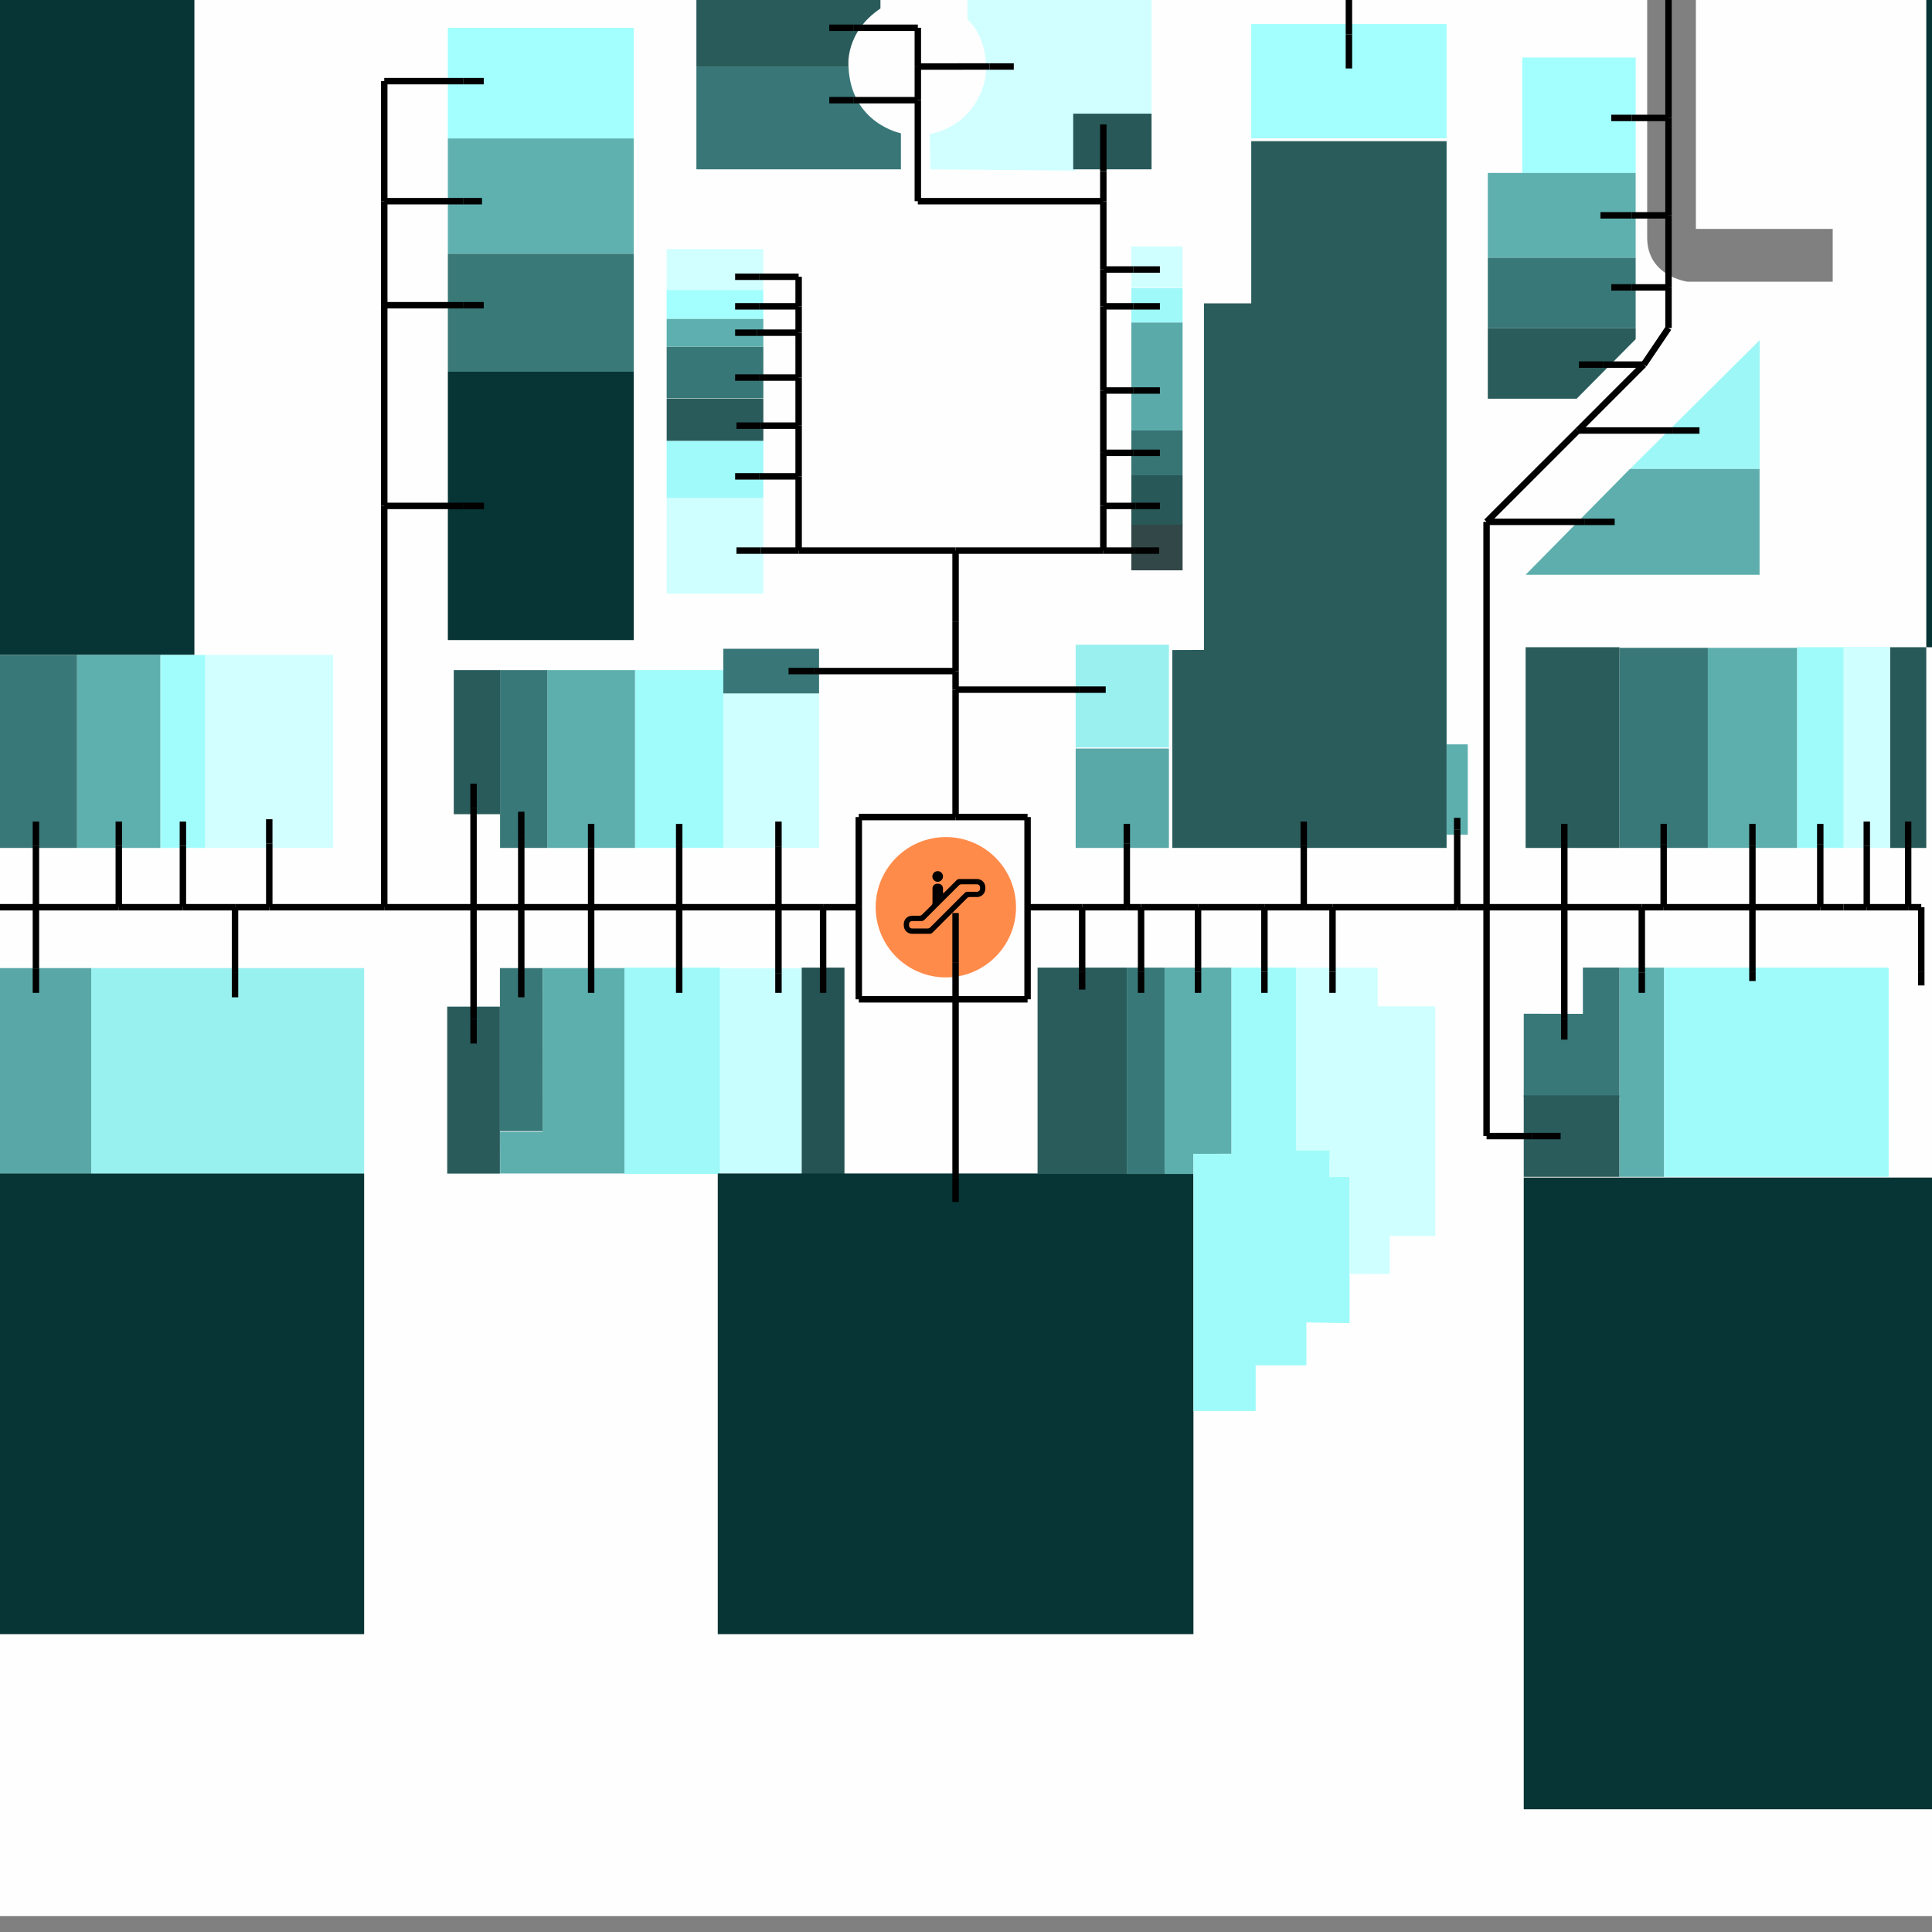 <?xml version="1.0" encoding="utf-8"?>
<!-- Generator: Adobe Illustrator 16.0.0, SVG Export Plug-In . SVG Version: 6.00 Build 0)  -->
<!DOCTYPE svg PUBLIC "-//W3C//DTD SVG 1.1//EN" "http://www.w3.org/Graphics/SVG/1.1/DTD/svg11.dtd">
<svg version="1.1"
	 id="Layer_1" xmlns:osb="http://www.openswatchbook.org/uri/2009/osb" xmlns:dc="http://purl.org/dc/elements/1.1/" xmlns:sodipodi="http://sodipodi.sourceforge.net/DTD/sodipodi-0.dtd" xmlns:inkscape="http://www.inkscape.org/namespaces/inkscape" xmlns:rdf="http://www.w3.org/1999/02/22-rdf-syntax-ns#" xmlns:cc="http://creativecommons.org/ns#" xmlns:svg="http://www.w3.org/2000/svg" inkscape:version="0.48.4 r9939" sodipodi:docname="myexample.svg"
	 xmlns="http://www.w3.org/2000/svg" xmlns:xlink="http://www.w3.org/1999/xlink" x="0px" y="0px" width="300px" height="300px"
	 viewBox="0 0 300 300" enable-background="new 0 0 300 300" xml:space="preserve">
<rect x="0" y="0" width="300" height="300" fill="#808080" stroke="none"/>
<sodipodi:namedview  inkscape:zoom="2" pagecolor="#ffffff" id="namedview2991" inkscape:cy="544.41083" inkscape:cx="264.29004" showgrid="false" borderopacity="1.0" bordercolor="#666666" inkscape:window-height="838" inkscape:window-y="-8" inkscape:document-units="mm" inkscape:window-x="-8" inkscape:current-layer="layer4" inkscape:pageshadow="2" inkscape:window-maximized="1" inkscape:snap-nodes="false" inkscape:object-paths="false" inkscape:snap-global="true" inkscape:window-width="1600" inkscape:pageopacity="0.0">
	</sodipodi:namedview>
<g id="content_mapa0">
	<g id="Base">
		<path id="Map_bg" fill="#FFFEFE" d="M71.662-22.947H34.32l-1.368,5.381h-154.747c0,0-3.526-0.106-3.194,4.446v56.277
			c0,0,0.963,13.369-14.023,14.043l-154.287,0.018c0,0-11.154,0.104-12.315,13.087v138.886c0,0-1.908,13.754,12.655,15.438h184.511
			c0,0,10.145,0.516,12.547,10.764l0.229,54.689c0,0-2.009,7.438,7.643,7.438h507.687c0,0,7.438,1.604,6.502-7.379v-44.688
			l-4.229-28.779h4.354l0.238,14.172l25.275,0.104l113.023,0.35c0,0,5.055,0.455,4.662-5.864V40.354v-3.752
			c0,0-0.6-4.326-4.826-4.326H435.5V-12.3l-172.165,0.01v47.836h21.247v8.197h-22.54c0,0-6.269-0.811-6.269-6.842V-9.375
			l-0.193-62.836H71.662V-22.947L71.662-22.947z"/>
		<g id="señalamientos">
			<g id="Layer_6">
				<path fill="#FF8B4A" d="M146.87,129.979c6.021,0,10.897,4.88,10.897,10.896c0,6.02-4.877,10.896-10.897,10.896
					c-6.015,0-10.896-4.879-10.896-10.896C135.976,134.859,140.856,129.979,146.87,129.979z"/>
				<circle fill="#FF8B4A" cx="-107.774" cy="140.777" r="10.896"/>
				<path fill="#FF8B4A" d="M374.219,129.979c6.021,0,10.896,4.88,10.896,10.896c0,6.02-4.881,10.896-10.896,10.896
					c-6.021,0-10.896-4.879-10.896-10.896C363.32,134.859,368.195,129.979,374.219,129.979z"/>
				<g>
					<path d="M373.984,136.035c0,0.428-0.354,0.776-0.777,0.776c-0.438,0-0.781-0.351-0.781-0.776c0-0.438,0.354-0.785,0.781-0.785
						C373.639,135.246,373.984,135.598,373.984,136.035L373.984,136.035z"/>
					<path d="M379.014,136.414h-2.646c-0.121,0-0.271,0.063-0.354,0.146l-1.895,1.89c-0.08,0.082-0.146,0.058-0.146-0.06v-0.6
						c0-0.379-0.309-0.688-0.688-0.688h-0.18c-0.369,0-0.688,0.304-0.688,0.688v2.139c0,0.113-0.063,0.273-0.146,0.354l-1.396,1.396
						c-0.092,0.082-0.244,0.146-0.357,0.146h-1.104c-0.674,0-1.215,0.548-1.215,1.218v0.229c0,0.67,0.549,1.218,1.215,1.218h2.646
						c0.116,0,0.271-0.069,0.354-0.14l5.135-5.127c0.074-0.083,0.232-0.147,0.354-0.147h1.105c0.688,0,1.229-0.545,1.229-1.215
						v-0.229C380.227,136.959,379.68,136.414,379.014,136.414L379.014,136.414z M379.439,137.859c0,0.237-0.189,0.438-0.434,0.438
						h-1.438c-0.109,0-0.271,0.061-0.354,0.14l-5.127,5.127c-0.082,0.076-0.229,0.14-0.354,0.14h-2.324
						c-0.238,0-0.422-0.193-0.422-0.427v-0.231c0-0.24,0.188-0.426,0.422-0.426h1.438c0.107,0,0.264-0.072,0.354-0.146l5.123-5.124
						c0.098-0.083,0.244-0.146,0.354-0.146h2.328c0.234,0,0.438,0.193,0.438,0.434L379.439,137.859L379.439,137.859z"/>
				</g>
				<g>
					<path d="M146.429,136.092c0,0.455-0.365,0.83-0.824,0.83c-0.455,0-0.83-0.371-0.83-0.83c0-0.455,0.375-0.823,0.83-0.823
						C146.06,135.265,146.429,135.637,146.429,136.092L146.429,136.092z"/>
					<path d="M151.723,136.496h-2.788c-0.117,0-0.285,0.067-0.369,0.153l-1.99,1.992c-0.086,0.082-0.151,0.058-0.151-0.063v-0.631
						c0-0.396-0.326-0.722-0.72-0.722h-0.188c-0.396,0-0.72,0.323-0.72,0.722v2.254c0,0.121-0.069,0.285-0.155,0.369l-1.479,1.473
						c-0.085,0.082-0.25,0.152-0.368,0.152h-1.175c-0.705,0-1.281,0.576-1.281,1.275v0.246c0,0.703,0.576,1.283,1.281,1.283h2.786
						c0.126,0,0.287-0.072,0.365-0.154l5.408-5.396c0.078-0.084,0.25-0.158,0.369-0.158h1.17c0.706,0,1.278-0.572,1.278-1.277
						v-0.241C152.999,137.071,152.428,136.496,151.723,136.496L151.723,136.496z M152.182,138.019c0,0.25-0.209,0.454-0.459,0.454
						h-1.517c-0.125,0-0.289,0.064-0.375,0.15l-5.4,5.396c-0.086,0.086-0.25,0.154-0.369,0.154h-2.445
						c-0.251,0-0.459-0.205-0.459-0.459v-0.239c0-0.251,0.208-0.458,0.459-0.458h1.514c0.119,0,0.287-0.076,0.373-0.151l5.4-5.396
						c0.084-0.084,0.25-0.158,0.369-0.158h2.45c0.25,0,0.459,0.208,0.459,0.465V138.019L152.182,138.019z"/>
				</g>
				<g>
					<path d="M-107.624,137.147c0,0.431-0.349,0.778-0.775,0.778c-0.433,0-0.776-0.353-0.776-0.778c0-0.425,0.349-0.776,0.776-0.776
						C-107.973,136.373-107.624,136.719-107.624,137.147L-107.624,137.147z"/>
					<path d="M-102.639,137.526h-2.622c-0.111,0-0.271,0.069-0.349,0.146l-1.881,1.877c-0.078,0.08-0.144,0.058-0.144-0.061v-0.591
						c0-0.376-0.303-0.683-0.68-0.683h-0.168c-0.375,0-0.688,0.3-0.688,0.683v2.12c0,0.111-0.062,0.271-0.142,0.35l-1.391,1.389
						c-0.078,0.084-0.236,0.146-0.353,0.146h-1.106c-0.666,0-1.205,0.545-1.205,1.207v0.229c0,0.666,0.539,1.207,1.205,1.207h2.627
						c0.11,0,0.271-0.064,0.352-0.144l5.091-5.084c0.079-0.083,0.233-0.142,0.354-0.142h1.101c0.666,0,1.212-0.547,1.212-1.211
						v-0.229C-101.43,138.071-101.973,137.526-102.639,137.526L-102.639,137.526z M-102.208,138.963
						c0,0.237-0.193,0.427-0.431,0.427h-1.42c-0.119,0-0.271,0.067-0.353,0.146l-5.088,5.084c-0.079,0.082-0.237,0.146-0.35,0.146
						h-2.307c-0.236,0-0.43-0.189-0.43-0.43v-0.229c0-0.244,0.19-0.426,0.43-0.426h1.426c0.115,0,0.271-0.064,0.351-0.146
						l5.089-5.086c0.083-0.082,0.236-0.146,0.353-0.146h2.307c0.236,0,0.43,0.188,0.43,0.43v0.229L-102.208,138.963
						L-102.208,138.963z"/>
				</g>
			</g>
		</g>
	</g>
	<g id="Rooms">
		<a id="s146" xlink:href="#" >
			<g>
				<rect id="rect2998" x="-292.589" y="73.065" fill="#073434" width="165.282" height="136.042"/>
			</g>
		</a>
		<a id="s155" xlink:href="#" >
			<g>
				<polygon id="rect2998_1_" fill="#073434" points="-122.073,-4.184 30.185,-4.184 30.185,101.695 -94.396,101.695 
					-94.396,74.997 -122.073,74.997 				"/>
			</g>
		</a>
		<a id="s137" xlink:href="#" >
			<g>
				<rect id="rect2998_2_" x="-94.397" y="101.695" fill="#539F9E" width="12.459" height="24.739"/>
			</g>
		</a>
		<a id="s82" xlink:href="#" >
			<g>
				<rect id="rect2998_3_" x="-81.937" y="101.695" fill="#9AF2F1" width="13.381" height="30.124"/>
			</g>
		</a>
		<a id="s98" xlink:href="#" >
			<g>
				<rect id="rect2998_4_" x="-68.557" y="101.695" fill="#CFFFFF" width="14.438" height="30.124"/>
			</g>
		</a>
		<a id="s144" xlink:href="#" >
			<g>
				<rect id="rect2998_5_" x="-54.121" y="101.695" fill="#2A5C5C" width="3.377" height="29.973"/>
			</g>
		</a>
		<a id="s133" xlink:href="#" >
			<g>
				<rect id="rect2998_6_" x="-22.381" y="101.695" fill="#D2FFFF" width="8.834" height="29.973"/>
			</g>
		</a>
		<a id="s6" xlink:href="#" >
			<g>
				<rect id="rect2998_7_" x="-13.547" y="101.695" fill="#2A5C5C" width="12.728" height="29.973"/>
			</g>
		</a>
		<a id="s152" xlink:href="#" >
			<g>
				<rect id="rect2998_8_" x="-0.825" y="101.695" fill="#397878" width="12.801" height="29.973"/>
			</g>
		</a>
		<a id="s21" xlink:href="#" >
			<g>
				<rect id="rect2998_9_" x="11.978" y="101.695" fill="#5EB0AF" width="12.942" height="29.973"/>
			</g>
		</a>
		<a id="s80" xlink:href="#" >
			<g>
				<rect id="rect2998_10_" x="24.92" y="101.695" fill="#A1FDFC" width="6.97" height="29.973"/>
			</g>
		</a>
		<a id="s168" xlink:href="#" >
			<g>
				<rect id="rect2998_11_" x="31.882" y="101.695" fill="#D2FFFF" width="19.854" height="29.973"/>
			</g>
		</a>
		<a id="s79" xlink:href="#" >
			<g>
				<rect id="rect2998_12_" x="-92.034" y="155.592" fill="#539F9E" width="9.331" height="21.301"/>
			</g>
		</a>
		<a id="s145" xlink:href="#" >
			<g>
				<rect id="rect2998_13_" x="-82.698" y="150.324" fill="#9AF2F1" width="14.145" height="47.426"/>
			</g>
		</a>
		<a id="s143_3_" xlink:href="#" >
			<g>
				<rect id="rect2998_14_" x="-68.557" y="150.324" fill="#CFFFFF" width="20.066" height="47.426"/>
			</g>
		</a>
		<a id="s147" xlink:href="#" >
			<g>
				<rect id="rect2998_15_" x="-48.198" y="156.027" fill="#073434" width="21.285" height="41.719"/>
			</g>
		</a>
		<a id="s95" xlink:href="#" >
			<g>
				<rect id="rect2998_16_" x="-26.913" y="156.027" fill="#2A5C5C" width="6.337" height="25.979"/>
			</g>
		</a>
		<a id="s158" xlink:href="#" >
			<g>
				<rect id="rect2998_17_" x="-20.576" y="150.324" fill="#387677" width="19.237" height="31.686"/>
			</g>
		</a>
		<a id="s19" xlink:href="#" >
			<g>
				<rect id="rect2998_18_" x="-1.235" y="150.324" fill="#59A8A7" width="15.398" height="31.979"/>
			</g>
		</a>
		<a id="s114" xlink:href="#" >
			<g>
				<rect id="rect2998_19_" x="14.163" y="150.324" fill="#98F0EF" width="42.382" height="31.979"/>
			</g>
		</a>
		<a id="A2_21_" xlink:href="#" >
			<g>
				<rect id="rect2998_20_" x="-1.339" y="182.23" fill="#073434" width="57.884" height="71.52"/>
			</g>
		</a>
		<a id="s117" xlink:href="#" >
			<g>
				<rect id="rect2998_21_" x="69.443" y="156.313" fill="#295B5B" width="8.185" height="25.92"/>
			</g>
		</a>
		<a id="s91" xlink:href="#" >
			<g>
				<rect id="rect2998_22_" x="77.628" y="150.324" fill="#397878" width="6.628" height="25.322"/>
			</g>
		</a>
		<a id="s130" xlink:href="#" >
			<g>
				<polygon id="rect2998_23_" fill="#5DAFAE" points="84.269,150.324 96.97,150.324 96.97,182.215 77.66,182.215 77.642,175.74 
					84.249,175.74 				"/>
			</g>
		</a>
		<a id="s156" xlink:href="#" >
			<g>
				<rect id="rect2998_24_" x="96.97" y="150.25" fill="#9EF9F8" width="14.846" height="32.051"/>
			</g>
		</a>
		<a id="s148" xlink:href="#" >
			<g>
				<rect id="rect2998_25_" x="111.813" y="150.324" fill="#C8FFFE" width="12.676" height="31.893"/>
			</g>
		</a>
		<a id="s3" xlink:href="#" >
			<g>
				<rect id="rect2998_26_" x="124.488" y="150.25" fill="#255252" width="6.642" height="32.051"/>
			</g>
		</a>
		<a id="s103" xlink:href="#" >
			<g>
				<rect id="rect2998_27_" x="111.454" y="182.215" fill="#073434" width="73.86" height="71.535"/>
			</g>
		</a>
		<a id="s73" xlink:href="#" >
			<g>
				<rect id="rect2998_28_" x="161.113" y="150.25" fill="#2A5C5C" width="13.854" height="32.051"/>
			</g>
		</a>
		<a id="s31" xlink:href="#" >
			<g>
				<rect id="rect2998_29_" x="174.971" y="150.25" fill="#397878" width="5.865" height="32.051"/>
			</g>
		</a>
		<a id="s138" xlink:href="#" >
			<g>
				<polygon id="rect2998_30_" fill="#5DAFAE" points="180.836,150.25 191.229,150.25 191.229,179.15 185.314,179.166 
					185.314,182.299 180.836,182.299 				"/>
			</g>
		</a>
		<a id="s102" xlink:href="#" >
			<g>
				<polygon id="rect2998_31_" fill="#9FFBFA" points="191.229,150.25 201.295,150.25 201.295,178.604 206.49,178.604 
					206.458,182.775 209.563,182.734 209.563,205.457 202.854,205.344 202.854,212.008 194.982,212.008 194.982,219.111 
					185.314,219.111 185.314,179.166 191.229,179.166 				"/>
			</g>
		</a>
		<a id="s124" xlink:href="#" >
			<g>
				<polygon id="rect2998_32_" fill="#CFFFFF" points="201.295,150.25 213.93,150.25 213.93,156.27 222.876,156.27 222.876,191.909 
					215.781,191.909 215.781,197.825 209.563,197.803 209.563,182.734 206.458,182.775 206.49,178.604 201.295,178.604 
					201.295,160.285 				"/>
			</g>
		</a>
		<a id="s149" xlink:href="#" >
			<g>
				<polygon id="rect2998_33_" fill="#397878" points="236.607,157.414 245.788,157.434 245.788,150.237 251.479,150.237 
					251.479,170.334 236.607,170.334 				"/>
			</g>
		</a>
		<a id="s35" xlink:href="#" >
			<g>
				<rect id="rect2998_34_" x="236.607" y="170.082" fill="#2A5C5C" width="14.867" height="12.652"/>
			</g>
		</a>
		<a id="s24" xlink:href="#" >
			<g>
				<rect id="rect2998_36_" x="251.479" y="150.25" fill="#5DAFAE" width="6.938" height="32.482"/>
			</g>
		</a>
		<a id="s154" xlink:href="#" >
			<g>
				<rect id="rect2998_37_" x="258.402" y="150.25" fill="#9FFBFA" width="34.865" height="32.479"/>
			</g>
		</a>
		<a id="s17" xlink:href="#" >
			<g>
				<rect id="rect2998_39_" x="334.768" y="150.25" fill="#397878" width="13.568" height="32.482"/>
			</g>
		</a>
		<a id="s157" xlink:href="#" >
			<g>
				<path fill="#5DAFAE" d="M358.066,150.25h-9.729v32.482H362.9v-26.271C360.902,154.754,359.256,152.637,358.066,150.25z"/>
			</g>
		</a>
		<a id="s110" xlink:href="#" >
			<g>
				<path fill="#9FFBFA" d="M362.91,182.729h7.012v-22.394c-2.613-0.795-4.988-2.133-7.012-3.867V182.729z"/>
			</g>
		</a>
		<a id="s29" xlink:href="#" >
			<g>
				<path fill="#CFFFFF" d="M369.936,160.34l-0.088,22.375l7.285,0.033l0.09-21.632c-0.521,0.036-1.021,0.079-1.547,0.079
					C373.682,161.199,371.756,160.893,369.936,160.34z"/>
			</g>
		</a>
		<a id="A2_46_" xlink:href="#" >
			<g>
				<path opacity="0.6" fill="#999999" enable-background="new    " d="M405.656,100.593h-14.961v16.434l-6.941,6.561
					c2.154,0.974,4.104,2.313,5.771,3.953h16.135L405.656,100.593L405.656,100.593z"/>
			</g>
		</a>
		<a id="s150_1_" xlink:href="#" >
			<g>
				<path fill="#387677" d="M372.441,121.959v-21.365H349.92v30.982h8.646C361.439,126.557,366.486,122.942,372.441,121.959z"/>
			</g>
		</a>
		<a id="s115" xlink:href="#" >
			<g>
				<rect id="rect2998_48_" x="336.301" y="100.593" fill="#245151" width="13.623" height="31.073"/>
			</g>
		</a>
		<a id="s16" xlink:href="#" >
			<g>
				<rect id="rect2998_49_" x="327.42" y="100.64" fill="#B3FEFD" width="8.877" height="31.026"/>
			</g>
		</a>
		<a id="s30" xlink:href="#" >
			<g>
				<rect id="rect2998_50_" x="293.486" y="100.499" fill="#285959" width="5.627" height="31.169"/>
			</g>
		</a>
		<a id="s22" xlink:href="#" >
			<g>
				<rect id="rect2998_51_" x="286.268" y="100.451" fill="#CFFFFF" width="7.215" height="31.217"/>
			</g>
		</a>
		<a id="s123" xlink:href="#" >
			<g>
				<rect id="rect2998_38_" x="327.42" y="150.25" fill="#CFFFFF" width="7.348" height="32.537"/>
			</g>
		</a>
		<g>
			<rect id="rect2998_52_" x="279.049" y="100.499" fill="#9FFBFA" width="7.219" height="31.169"/>
		</g>
		<a id="s178" xlink:href="#" >
			<g>
				<rect id="rect2998_75_" x="224.627" y="115.583" fill="#5DAFAE" width="3.29" height="14.036"/>
			</g>
		</a>
		<a id="s139" xlink:href="#" >
			<g>
				<rect id="rect2998_53_" x="265.186" y="100.593" fill="#5DAFAE" width="13.856" height="31.073"/>
			</g>
		</a>
		<a id="s8" xlink:href="#" >
			<g>
				<rect id="rect2998_54_" x="251.479" y="100.593" fill="#397878" width="13.713" height="31.073"/>
			</g>
		</a>
		<a id="s127" xlink:href="#" >
			<g>
				<rect id="rect2998_55_" x="236.895" y="100.499" fill="#2A5C5C" width="14.58" height="31.169"/>
			</g>
		</a>
		<a id="s141" xlink:href="#" >
			<g>
				<polygon id="rect2998_56_" fill="#073434" points="384.639,46.459 558.73,46.456 558.73,208.859 411.586,208.859 
					411.586,100.801 299.113,100.499 299.113,-7.861 384.639,-7.861 				"/>
			</g>
		</a>
		<a id="s32" xlink:href="#" >
			<g>
				<rect id="rect2998_57_" x="112.321" y="107.668" fill="#CFFFFF" width="14.862" height="23.992"/>
			</g>
		</a>
		<a id="s113" xlink:href="#" >
			<g>
				<rect id="rect2998_58_" x="98.604" y="104.056" fill="#A0FCFB" width="13.718" height="27.61"/>
			</g>
		</a>
		<a id="s64" xlink:href="#" >
			<g>
				<rect id="rect2998_59_" x="84.981" y="104.056" fill="#5DAFAE" width="13.623" height="27.61"/>
			</g>
		</a>
		<a id="s5" xlink:href="#" >
			<g>
				<rect id="rect2998_60_" x="77.652" y="104.056" fill="#397878" width="7.328" height="27.61"/>
			</g>
		</a>
		<a id="s173" xlink:href="#" >
			<g>
				<rect id="rect2998_61_" x="70.46" y="104.056" fill="#295B5B" width="7.2" height="22.372"/>
			</g>
		</a>
		<a id="s131" xlink:href="#" >
			<g>
				<rect id="rect2998_62_" x="112.316" y="100.74" fill="#387677" width="14.867" height="6.932"/>
			</g>
		</a>
		<a id="s42" xlink:href="#" >
			<g>
				<rect id="rect2998_63_" x="103.519" y="77.408" fill="#CFFFFF" width="15.013" height="14.766"/>
			</g>
		</a>
		<a id="s40" xlink:href="#" >
			<g>
				<rect id="rect2998_64_" x="103.519" y="68.451" fill="#9FFAF9" width="15.013" height="8.896"/>
			</g>
		</a>
		<a id="s45" xlink:href="#" >
			<g>
				<rect id="rect2998_65_" x="103.519" y="61.913" fill="#2A5B5B" width="15.013" height="6.539"/>
			</g>
		</a>
		<a id="s44" xlink:href="#" >
			<g>
				<rect id="rect2998_66_" x="103.519" y="53.824" fill="#387777" width="15.013" height="8.033"/>
			</g>
		</a>
		<a id="s46_2_" xlink:href="#" >
			<g>
				<rect id="rect2998_67_" x="103.519" y="49.495" fill="#5DB0AF" width="15.013" height="4.33"/>
			</g>
		</a>
		<a id="s52_2_" xlink:href="#" >
			<g>
				<rect id="rect2998_68_" x="103.519" y="45.021" fill="#A3FFFE" width="15.013" height="4.473"/>
			</g>
		</a>
		<a id="s47" xlink:href="#" >
			<g>
				<rect id="rect2998_69_" x="103.519" y="38.67" fill="#D1FFFF" width="15.013" height="6.353"/>
			</g>
		</a>
		<a id="s52" xlink:href="#" >
			<g>
				<rect id="rect2998_70_" x="69.543" y="57.719" fill="#073434" width="28.87" height="41.671"/>
			</g>
		</a>
		<a id="s51" xlink:href="#" >
			<g>
				<rect id="rect2998_71_" x="69.543" y="39.391" fill="#397978" width="28.87" height="18.33"/>
			</g>
		</a>
		<a id="s53" xlink:href="#" >
			<g>
				<rect id="rect2998_72_" x="69.543" y="21.49" fill="#5FB1B0" width="28.87" height="17.9"/>
			</g>
		</a>
		<a id="s54" xlink:href="#" >
			<g>
				<rect id="rect2998_73_" x="69.543" y="4.311" fill="#A3FFFE" width="28.87" height="17.18"/>
			</g>
		</a>
		<a id="s84" xlink:href="#" >
			<g>
				<rect id="rect2998_77_" x="167.029" y="116.229" fill="#59A9A8" width="14.479" height="15.438"/>
			</g>
		</a>
		<a id="s38" xlink:href="#" >
			<g>
				<rect id="rect2998_78_" x="167.029" y="100.109" fill="#99F0EF" width="14.479" height="15.955"/>
			</g>
		</a>
		<a id="s153" xlink:href="#" >
			<g>
				<polygon id="rect2998_79_" fill="#2A5C5C" points="194.292,21.917 224.627,21.917 224.627,131.666 182.038,131.666 
					182.038,100.934 186.951,100.917 186.951,47.1 194.292,47.1 				"/>
			</g>
		</a>
		<a id="s48" xlink:href="#" >
			<g>
				<rect id="rect2998_80_" x="175.669" y="81.374" fill="#324747" width="7.963" height="7.186"/>
			</g>
		</a>
		<a id="s39" xlink:href="#" >
			<g>
				<rect id="rect2998_81_" x="175.669" y="73.795" fill="#285858" width="7.963" height="7.682"/>
			</g>
		</a>
		<a id="s57" xlink:href="#" >
			<g>
				<rect id="rect2998_82_" x="175.669" y="66.831" fill="#377474" width="7.963" height="6.967"/>
			</g>
		</a>
		<a id="s164" xlink:href="#" >
			<g>
				<rect id="rect2998_83_" x="175.669" y="50.066" fill="#5AAAA9" width="7.963" height="16.766"/>
			</g>
		</a>
		<a id="s43" xlink:href="#" >
			<g>
				<rect id="rect2998_84_" x="175.669" y="44.726" fill="#9EF9F8" width="7.963" height="5.341"/>
			</g>
		</a>
		<a id="s41" xlink:href="#" >
			<g>
				<rect id="rect2998_85_" x="175.669" y="38.283" fill="#CFFFFF" width="7.963" height="6.338"/>
			</g>
		</a>
		<a id="s59" xlink:href="#" >
			<g>
				<rect id="rect2998_86_" x="194.292" y="3.733" fill="#A3FFFE" width="30.335" height="17.739"/>
			</g>
		</a>
		<a id="s105_1_" xlink:href="#" >
			<g>
				<rect id="rect2998_87_" x="236.371" y="8.93" fill="#A3FFFE" width="17.617" height="17.924"/>
			</g>
		</a>
		<a id="s106" xlink:href="#" >
			<g>
				<rect id="rect2998_88_" x="231.025" y="26.854" fill="#5EB0AF" width="22.959" height="13.163"/>
			</g>
		</a>
		<a id="s170" xlink:href="#" >
			<g>
				<rect id="rect2998_89_" x="231.025" y="40.017" fill="#397878" width="22.959" height="10.921"/>
			</g>
		</a>
		<a id="s161_1_" xlink:href="#" >
			<g>
				<polygon id="rect2998_90_" fill="#2A5C5C" points="231.025,50.938 253.988,50.938 253.988,52.663 244.82,61.913 231.025,61.913 
									"/>
			</g>
		</a>
		<a id="s176" xlink:href="#" >
			<g>
				<polygon id="rect2998_40_" fill="#9DF7F6" points="273.236,52.82 273.236,72.817 253.102,72.817 				"/>
			</g>
		</a>
		<a id="s108_1_" xlink:href="#" >
			<g>
				<polygon id="rect2998_92_" fill="#5DAEAD" points="253.089,72.817 273.225,72.817 273.225,89.25 236.895,89.25 				"/>
			</g>
		</a>
		<a id="s120" xlink:href="#" >
			<g>
				<path id="rect2998_41_" fill="#387677" d="M139.892,20.694v5.601h-31.756V10.326h23.62
					C132.104,19.188,139.892,20.694,139.892,20.694z"/>
			</g>
		</a>
		<a id="s55" xlink:href="#" >
			<g>
				<path id="rect2998_74_" fill="#2A5B5B" d="M131.756,10.331h-23.62v-18.19h28.579v9.178
					C131.115,5.091,131.756,10.331,131.756,10.331z"/>
			</g>
		</a>
		<a id="s174" xlink:href="#" >
			<g>
				<path id="rect2998_91_" fill="#D1FFFF" d="M167.029,26.499l-22.549-0.2l-0.125-5.467c7.833-1.644,8.674-8.955,8.674-8.955
					c0.604-6.047-2.792-8.855-2.792-8.855V-9.063h28.576V17.75h-11.783"/>
			</g>
		</a>
		<a id="s0_5_" xlink:href="#" >
			<g>
				<path id="rect2998_45_" fill="#D1FFFF" d="M383.754,123.584l6.941-6.559v-16.244h14.961v26.754H389.52
					C389.521,127.537,387.52,125.469,383.754,123.584"/>
			</g>
		</a>
		<a id="s2" xlink:href="#" >
			<g>
				<path id="rect2998_43_" fill="#387677" d="M376.785,121.895v-21.146h13.91v16.279l-6.941,6.561
					C383.754,123.584,381.357,122.276,376.785,121.895z"/>
			</g>
		</a>
		<a id="s118" xlink:href="#" >
			<g>
				<path id="rect2998_44_" fill="#073434" d="M383.701,159.475v23.256h-6.521v-21.604
					C380.813,160.869,383.701,159.475,383.701,159.475z"/>
			</g>
		</a>
		<a id="s13" xlink:href="#" >
			<g>
				<path id="rect2998_46_" fill="#387677" d="M388.602,156.332h12.188v26.409H383.7V159.47
					C386.416,158.201,388.602,156.332,388.602,156.332z"/>
			</g>
		</a>
		<g>
			<a id="s104" xlink:href="#" >
				<g>
					<polyline id="rect2998_47_" fill="#073434" points="400.789,182.85 400.789,211.913 373.518,211.913 373.518,280.943 
						236.607,280.943 236.607,182.85 					"/>
				</g>
			</a>
			<line fill="none" x1="236.607" y1="182.85" x2="400.789" y2="182.85"/>
		</g>
		<rect id="rect2998_35_" x="292.827" y="150.248" display="none" fill="#397878" width="8.048" height="32.482"/>
		<a id="s179" xlink:href="#" >
			<g>
				<rect id="rect2998_42_" x="166.646" y="17.65" fill="#285858" width="12.167" height="8.645"/>
			</g>
		</a>
	</g>
	<g id="Paths">
		<line fill="none" stroke="#000000" x1="-127.73" y1="140.228" x2="-122.696" y2="140.228"/>
		<line fill="none" stroke="#000000" x1="-122.696" y1="127.984" x2="-122.696" y2="140.228"/>
		<line fill="none" stroke="#000000" x1="-122.696" y1="127.984" x2="-88.165" y2="127.984"/>
		<line fill="none" stroke="#000000" x1="-122.696" y1="140.228" x2="-122.696" y2="153.766"/>
		<line fill="none" stroke="#000000" x1="-122.696" y1="153.766" x2="-88.165" y2="153.766"/>
		<line fill="none" stroke="#000000" x1="-88.165" y1="140.875" x2="-75.243" y2="140.875"/>
		<line fill="none" stroke="#000000" x1="-52.437" y1="140.875" x2="-37.559" y2="140.875"/>
		<line fill="none" stroke="#000000" x1="-37.559" y1="140.875" x2="-37.559" y2="155.686"/>
		<line fill="none" stroke="#000000" x1="-8.585" y1="140.875" x2="0" y2="140.875"/>
		<line fill="none" stroke="#000000" x1="0" y1="140.875" x2="5.577" y2="140.875"/>
		<line fill="none" stroke="#000000" x1="18.446" y1="140.875" x2="28.399" y2="140.875"/>
		<line fill="none" stroke="#000000" x1="80.942" y1="140.875" x2="91.793" y2="140.875"/>
		<line fill="none" stroke="#000000" x1="91.793" y1="140.875" x2="91.793" y2="150.719"/>
		<line fill="none" stroke="#000000" x1="91.793" y1="140.875" x2="105.464" y2="140.875"/>
		<line fill="none" stroke="#000000" x1="105.464" y1="140.875" x2="105.464" y2="131.156"/>
		<line fill="none" stroke="#000000" x1="105.464" y1="140.875" x2="105.464" y2="150.719"/>
		<line fill="none" stroke="#000000" x1="105.464" y1="140.875" x2="120.878" y2="140.875"/>
		<line fill="none" stroke="#000000" x1="120.878" y1="140.875" x2="120.878" y2="131.414"/>
		<line fill="none" stroke="#000000" x1="120.878" y1="140.875" x2="120.878" y2="151.094"/>
		<line fill="none" stroke="#000000" x1="120.878" y1="140.875" x2="127.812" y2="140.875"/>
		<line fill="none" stroke="#000000" x1="127.812" y1="140.875" x2="127.812" y2="150.719"/>
		<line fill="none" stroke="#000000" x1="127.812" y1="140.875" x2="133.353" y2="140.875"/>
		<line fill="none" stroke="#000000" x1="148.381" y1="155.176" x2="148.381" y2="182.85"/>
		<line fill="none" stroke="#000000" x1="159.561" y1="140.875" x2="168.038" y2="140.875"/>
		<line fill="none" stroke="#000000" x1="168.038" y1="140.875" x2="168.038" y2="150.877"/>
		<line fill="none" stroke="#000000" x1="168.038" y1="140.875" x2="174.971" y2="140.875"/>
		<line fill="none" stroke="#000000" x1="174.971" y1="140.875" x2="174.971" y2="131"/>
		<line fill="none" stroke="#000000" x1="174.971" y1="140.875" x2="177.184" y2="140.875"/>
		<line fill="none" stroke="#000000" x1="177.184" y1="140.875" x2="177.184" y2="150.877"/>
		<line fill="none" stroke="#000000" x1="177.184" y1="140.875" x2="186.031" y2="140.875"/>
		<line fill="none" stroke="#000000" x1="186.031" y1="140.875" x2="186.031" y2="150.877"/>
		<line fill="none" stroke="#000000" x1="186.031" y1="140.875" x2="196.34" y2="140.875"/>
		<line fill="none" stroke="#000000" x1="196.34" y1="140.875" x2="196.34" y2="150.877"/>
		<line fill="none" stroke="#000000" x1="148.381" y1="126.873" x2="148.381" y2="107.09"/>
		<line fill="none" stroke="#000000" x1="148.381" y1="107.09" x2="167.529" y2="107.09"/>
		<line fill="none" stroke="#000000" x1="148.381" y1="107.09" x2="148.381" y2="104.206"/>
		<line fill="none" stroke="#000000" x1="148.381" y1="104.206" x2="126.388" y2="104.206"/>
		<line fill="none" stroke="#000000" x1="148.381" y1="104.206" x2="148.381" y2="96.584"/>
		<line fill="none" stroke="#000000" x1="148.381" y1="85.499" x2="171.322" y2="85.499"/>
		<line fill="none" stroke="#000000" x1="171.322" y1="85.499" x2="176.193" y2="85.499"/>
		<line fill="none" stroke="#000000" x1="148.381" y1="85.499" x2="124.011" y2="85.499"/>
		<line fill="none" stroke="#000000" x1="124.011" y1="85.499" x2="118.15" y2="85.499"/>
		<line fill="none" stroke="#000000" x1="148.381" y1="96.584" x2="148.381" y2="85.499"/>
		<line fill="none" stroke="#000000" x1="124.011" y1="85.499" x2="124.011" y2="73.968"/>
		<line fill="none" stroke="#000000" x1="124.011" y1="73.968" x2="117.942" y2="73.968"/>
		<line fill="none" stroke="#000000" x1="124.011" y1="73.968" x2="124.011" y2="66.091"/>
		<line fill="none" stroke="#000000" x1="124.011" y1="66.091" x2="118.15" y2="66.091"/>
		<line fill="none" stroke="#000000" x1="124.011" y1="66.091" x2="124.011" y2="58.624"/>
		<line fill="none" stroke="#000000" x1="124.011" y1="58.624" x2="117.942" y2="58.624"/>
		<line fill="none" stroke="#000000" x1="124.011" y1="58.624" x2="124.011" y2="51.658"/>
		<line fill="none" stroke="#000000" x1="124.011" y1="51.658" x2="117.525" y2="51.658"/>
		<line fill="none" stroke="#000000" x1="124.011" y1="51.658" x2="124.011" y2="47.567"/>
		<line fill="none" stroke="#000000" x1="124.011" y1="47.567" x2="117.942" y2="47.567"/>
		<line fill="none" stroke="#000000" x1="124.011" y1="47.567" x2="124.011" y2="42.975"/>
		<line fill="none" stroke="#000000" x1="124.011" y1="42.975" x2="117.942" y2="42.975"/>
		<line fill="none" stroke="#000000" x1="171.322" y1="85.499" x2="171.322" y2="78.559"/>
		<line fill="none" stroke="#000000" x1="171.322" y1="78.559" x2="176.318" y2="78.559"/>
		<line fill="none" stroke="#000000" x1="171.322" y1="78.559" x2="171.322" y2="70.312"/>
		<line fill="none" stroke="#000000" x1="171.322" y1="70.312" x2="176.006" y2="70.312"/>
		<line fill="none" stroke="#000000" x1="171.322" y1="70.312" x2="171.322" y2="60.638"/>
		<line fill="none" stroke="#000000" x1="171.322" y1="60.638" x2="176.006" y2="60.638"/>
		<line fill="none" stroke="#000000" x1="171.322" y1="60.638" x2="171.322" y2="47.567"/>
		<line fill="none" stroke="#000000" x1="171.322" y1="47.567" x2="176.006" y2="47.567"/>
		<line fill="none" stroke="#000000" x1="171.322" y1="47.567" x2="171.322" y2="41.847"/>
		<line fill="none" stroke="#000000" x1="171.322" y1="41.847" x2="176.006" y2="41.847"/>
		<line fill="none" stroke="#000000" x1="142.519" y1="31.24" x2="171.322" y2="31.24"/>
		<line fill="none" stroke="#000000" x1="171.322" y1="31.24" x2="171.322" y2="41.847"/>
		<line fill="none" stroke="#000000" x1="142.519" y1="31.24" x2="142.519" y2="15.555"/>
		<line fill="none" stroke="#000000" x1="142.519" y1="15.555" x2="132.554" y2="15.555"/>
		<line fill="none" stroke="#000000" x1="142.519" y1="15.555" x2="142.519" y2="10.331"/>
		<line fill="none" stroke="#000000" x1="142.519" y1="10.331" x2="142.519" y2="4.311"/>
		<line fill="none" stroke="#000000" x1="142.519" y1="4.311" x2="132.554" y2="4.311"/>
		<line fill="none" stroke="#000000" x1="196.34" y1="140.875" x2="202.447" y2="140.875"/>
		<line fill="none" stroke="#000000" x1="202.447" y1="140.875" x2="202.447" y2="131.363"/>
		<line fill="none" stroke="#000000" x1="202.447" y1="140.875" x2="206.913" y2="140.875"/>
		<line fill="none" stroke="#000000" x1="206.913" y1="140.875" x2="206.913" y2="150.877"/>
		<line fill="none" stroke="#000000" x1="206.913" y1="140.875" x2="226.271" y2="140.875"/>
		<line fill="none" stroke="#000000" x1="230.833" y1="140.875" x2="242.906" y2="140.875"/>
		<line fill="none" stroke="#000000" x1="242.906" y1="140.875" x2="242.906" y2="158.188"/>
		<line fill="none" stroke="#000000" x1="242.906" y1="140.875" x2="242.906" y2="130.813"/>
		<line fill="none" stroke="#000000" x1="242.906" y1="140.875" x2="254.938" y2="140.875"/>
		<line fill="none" stroke="#000000" x1="254.938" y1="140.875" x2="254.938" y2="151.014"/>
		<line fill="none" stroke="#000000" x1="254.938" y1="140.875" x2="258.331" y2="140.875"/>
		<line fill="none" stroke="#000000" x1="258.331" y1="140.875" x2="258.331" y2="131.063"/>
		<line fill="none" stroke="#000000" x1="258.331" y1="140.875" x2="272.115" y2="140.875"/>
		<line fill="none" stroke="#000000" x1="272.115" y1="140.875" x2="272.115" y2="150.951"/>
		<line fill="none" stroke="#000000" x1="272.115" y1="140.875" x2="272.115" y2="131.301"/>
		<line fill="none" stroke="#000000" x1="272.115" y1="140.875" x2="282.65" y2="140.875"/>
		<line fill="none" stroke="#000000" x1="282.65" y1="140.875" x2="282.65" y2="131.063"/>
		<line fill="none" stroke="#000000" x1="282.65" y1="140.875" x2="286.268" y2="140.875"/>
		<line fill="none" stroke="#000000" x1="286.268" y1="140.875" x2="289.872" y2="140.875"/>
		<line fill="none" stroke="#000000" x1="289.872" y1="140.875" x2="289.872" y2="131.301"/>
		<line fill="none" stroke="#000000" x1="289.872" y1="140.875" x2="296.296" y2="140.875"/>
		<line fill="none" stroke="#000000" x1="296.296" y1="140.875" x2="296.296" y2="131.301"/>
		<line fill="none" stroke="#000000" x1="331.854" y1="140.875" x2="331.854" y2="131"/>
		<line fill="none" stroke="#000000" x1="331.854" y1="140.875" x2="331.854" y2="150.875"/>
		<line fill="none" stroke="#000000" x1="331.854" y1="140.875" x2="340.504" y2="140.875"/>
		<line fill="none" stroke="#000000" x1="340.504" y1="140.875" x2="340.504" y2="151.262"/>
		<line fill="none" stroke="#000000" x1="340.504" y1="140.875" x2="340.504" y2="130.825"/>
		<line fill="none" stroke="#000000" x1="340.504" y1="140.875" x2="355.629" y2="140.875"/>
		<line fill="none" stroke="#000000" x1="355.629" y1="140.875" x2="355.629" y2="151.262"/>
		<line fill="none" stroke="#000000" x1="355.629" y1="140.875" x2="366.414" y2="154.111"/>
		<line fill="none" stroke="#000000" x1="366.414" y1="154.111" x2="366.414" y2="159.537"/>
		<line fill="none" stroke="#000000" x1="373.529" y1="154.111" x2="373.529" y2="161.434"/>
		<line fill="none" stroke="#000000" x1="392.252" y1="154.111" x2="392.252" y2="157.715"/>
		<line fill="none" stroke="#000000" x1="392.252" y1="154.111" x2="392.252" y2="141.084"/>
		<line fill="none" stroke="#000000" x1="296.296" y1="140.875" x2="298.334" y2="140.875"/>
		<line fill="none" stroke="#000000" x1="314.74" y1="140.875" x2="331.854" y2="140.875"/>
		<line fill="none" stroke="#000000" x1="314.74" y1="140.875" x2="314.74" y2="182.787"/>
		<line fill="none" stroke="#000000" x1="314.74" y1="140.875" x2="314.74" y2="100.451"/>
		<line fill="none" stroke="#000000" x1="355.629" y1="140.875" x2="355.629" y2="130.472"/>
		<line fill="none" stroke="#000000" x1="366.414" y1="154.111" x2="373.529" y2="154.111"/>
		<line fill="none" stroke="#000000" x1="373.529" y1="154.111" x2="380.445" y2="154.111"/>
		<line fill="none" stroke="#000000" x1="380.445" y1="154.111" x2="392.252" y2="154.111"/>
		<line fill="none" stroke="#000000" x1="355.629" y1="140.875" x2="367.242" y2="128.576"/>
		<line fill="none" stroke="#000000" x1="380.445" y1="128.576" x2="367.242" y2="128.576"/>
		<line fill="none" stroke="#000000" x1="-37.559" y1="140.875" x2="-37.559" y2="102.885"/>
		<line fill="none" stroke="#000000" x1="133.353" y1="140.875" x2="133.353" y2="126.873"/>
		<line fill="none" stroke="#000000" x1="133.353" y1="126.873" x2="148.381" y2="126.873"/>
		<line fill="none" stroke="#000000" x1="148.381" y1="126.873" x2="159.561" y2="126.873"/>
		<line fill="none" stroke="#000000" x1="159.561" y1="155.176" x2="148.381" y2="155.176"/>
		<line fill="none" stroke="#000000" x1="148.381" y1="155.176" x2="133.353" y2="155.176"/>
		<line fill="none" stroke="#000000" x1="133.353" y1="155.176" x2="133.353" y2="140.875"/>
		<line fill="none" stroke="#000000" x1="148.381" y1="155.176" x2="148.381" y2="149.418"/>
		<line fill="none" stroke="#000000" x1="392.252" y1="141.084" x2="384.502" y2="141.084"/>
		<line fill="none" stroke="#000000" x1="380.445" y1="121.667" x2="380.445" y2="128.576"/>
		<line fill="none" stroke="#000000" x1="380.445" y1="128.576" x2="392.252" y2="128.576"/>
		<line fill="none" stroke="#000000" x1="392.252" y1="128.576" x2="392.252" y2="141.084"/>
		<line fill="none" stroke="#000000" x1="-75.243" y1="131.344" x2="-75.243" y2="140.875"/>
		<line fill="none" stroke="#000000" x1="392.252" y1="128.576" x2="396.645" y2="128.576"/>
		<line fill="none" stroke="#000000" x1="396.645" y1="128.576" x2="396.645" y2="126.083"/>
		<line fill="none" stroke="#000000" x1="-118.345" y1="140.228" x2="-122.696" y2="140.228"/>
		<line fill="none" stroke="#000000" x1="159.561" y1="140.875" x2="159.561" y2="155.176"/>
		<line fill="none" stroke="#000000" x1="159.561" y1="126.873" x2="159.561" y2="140.875"/>
		<line fill="none" stroke="#000000" x1="-88.165" y1="153.766" x2="-88.165" y2="155.43"/>
		<line fill="none" stroke="#000000" x1="-88.165" y1="153.766" x2="-88.165" y2="140.875"/>
		<line fill="none" stroke="#000000" x1="-88.165" y1="127.984" x2="-88.165" y2="125.979"/>
		<line fill="none" stroke="#000000" x1="-88.165" y1="127.984" x2="-88.165" y2="140.875"/>
		<line fill="none" stroke="#000000" x1="-61.338" y1="131.344" x2="-61.338" y2="140.875"/>
		<line fill="none" stroke="#000000" x1="-52.437" y1="129.833" x2="-52.437" y2="140.875"/>
		<line fill="none" stroke="#000000" x1="-52.437" y1="140.875" x2="-61.338" y2="140.875"/>
		<line fill="none" stroke="#000000" x1="-61.338" y1="140.875" x2="-61.338" y2="149.979"/>
		<line fill="none" stroke="#000000" x1="-75.243" y1="140.875" x2="-61.338" y2="140.875"/>
		<line fill="none" stroke="#000000" x1="-75.243" y1="140.875" x2="-75.243" y2="150.387"/>
		<line fill="none" stroke="#000000" x1="-23.743" y1="156.375" x2="-23.743" y2="140.875"/>
		<line fill="none" stroke="#000000" x1="-8.585" y1="140.875" x2="-8.585" y2="150.387"/>
		<line fill="none" stroke="#000000" x1="5.577" y1="140.875" x2="5.577" y2="150.387"/>
		<line fill="none" stroke="#000000" x1="36.494" y1="151.074" x2="36.494" y2="140.875"/>
		<line fill="none" stroke="#000000" x1="41.813" y1="140.875" x2="59.667" y2="140.875"/>
		<line fill="none" stroke="#000000" x1="-37.559" y1="140.875" x2="-23.743" y2="140.875"/>
		<line fill="none" stroke="#000000" x1="-17.964" y1="140.875" x2="-8.585" y2="140.875"/>
		<line fill="none" stroke="#000000" x1="5.577" y1="140.875" x2="18.446" y2="140.875"/>
		<line fill="none" stroke="#000000" x1="-23.743" y1="140.875" x2="-17.964" y2="140.875"/>
		<line fill="none" stroke="#000000" x1="-17.964" y1="131.469" x2="-17.964" y2="140.875"/>
		<line fill="none" stroke="#000000" x1="-8.585" y1="140.875" x2="-8.585" y2="131.469"/>
		<line fill="none" stroke="#000000" x1="5.577" y1="131.363" x2="5.577" y2="140.875"/>
		<line fill="none" stroke="#000000" x1="18.446" y1="131.363" x2="18.446" y2="140.875"/>
		<line fill="none" stroke="#000000" x1="28.399" y1="131.363" x2="28.399" y2="140.875"/>
		<line fill="none" stroke="#000000" x1="28.399" y1="140.875" x2="36.494" y2="140.875"/>
		<line fill="none" stroke="#000000" x1="36.494" y1="140.875" x2="41.813" y2="140.875"/>
		<line fill="none" stroke="#000000" x1="73.532" y1="140.875" x2="73.532" y2="125.49"/>
		<line fill="none" stroke="#000000" x1="73.532" y1="140.875" x2="73.535" y2="158.25"/>
		<line fill="none" stroke="#000000" x1="59.667" y1="140.875" x2="73.532" y2="140.875"/>
		<line fill="none" stroke="#000000" x1="73.532" y1="140.875" x2="80.942" y2="140.875"/>
		<line fill="none" stroke="#000000" x1="80.942" y1="140.875" x2="80.942" y2="129.832"/>
		<line fill="none" stroke="#000000" x1="80.942" y1="140.875" x2="80.942" y2="151.074"/>
		<line fill="none" stroke="#000000" x1="91.793" y1="131.729" x2="91.793" y2="140.875"/>
		<line fill="none" stroke="#000000" x1="230.833" y1="140.875" x2="230.833" y2="176.408"/>
		<line fill="none" stroke="#000000" x1="230.833" y1="176.408" x2="237.895" y2="176.408"/>
		<line fill="none" stroke="#000000" x1="380.445" y1="161.25" x2="380.445" y2="154.111"/>
		<line fill="none" stroke="#000000" x1="392.252" y1="141.084" x2="413.967" y2="141.084"/>
		<line fill="none" stroke="#000000" x1="230.833" y1="140.875" x2="230.833" y2="81.033"/>
		<line fill="none" stroke="#000000" x1="230.833" y1="81.033" x2="246.104" y2="81.033"/>
		<line fill="none" stroke="#000000" x1="230.833" y1="81.033" x2="245.018" y2="66.85"/>
		<line fill="none" stroke="#000000" x1="245.018" y1="66.85" x2="259.688" y2="66.85"/>
		<line fill="none" stroke="#000000" x1="245.018" y1="66.85" x2="255.251" y2="56.615"/>
		<line fill="none" stroke="#000000" x1="255.251" y1="56.615" x2="248.971" y2="56.615"/>
		<line fill="none" stroke="#000000" x1="255.251" y1="56.615" x2="259.084" y2="50.938"/>
		<line fill="none" stroke="#000000" x1="259.084" y1="50.938" x2="259.084" y2="44.625"/>
		<line fill="none" stroke="#000000" x1="253.375" y1="44.625" x2="259.084" y2="44.625"/>
		<line fill="none" stroke="#000000" x1="259.084" y1="44.625" x2="259.084" y2="33.436"/>
		<line fill="none" stroke="#000000" x1="259.084" y1="33.436" x2="253.375" y2="33.436"/>
		<line fill="none" stroke="#000000" x1="259.084" y1="33.436" x2="259.084" y2="18.313"/>
		<line fill="none" stroke="#000000" x1="259.084" y1="18.313" x2="253.375" y2="18.313"/>
		<line fill="none" stroke="#000000" x1="59.667" y1="140.875" x2="59.667" y2="78.556"/>
		<line fill="none" stroke="#000000" x1="59.667" y1="78.556" x2="71.907" y2="78.556"/>
		<line fill="none" stroke="#000000" x1="59.667" y1="78.556" x2="59.667" y2="47.396"/>
		<line fill="none" stroke="#000000" x1="59.667" y1="47.396" x2="71.907" y2="47.396"/>
		<line fill="none" stroke="#000000" x1="59.667" y1="47.396" x2="59.667" y2="31.24"/>
		<line fill="none" stroke="#000000" x1="59.667" y1="31.24" x2="71.907" y2="31.24"/>
		<line fill="none" stroke="#000000" x1="59.667" y1="31.24" x2="59.667" y2="12.6"/>
		<line fill="none" stroke="#000000" x1="59.667" y1="12.6" x2="71.907" y2="12.6"/>
		<line fill="none" stroke="#000000" x1="259.084" y1="18.313" x2="259.084" y2="-1.625"/>
		<line fill="none" stroke="#000000" x1="259.084" y1="-1.625" x2="209.459" y2="-1.625"/>
		<line fill="none" stroke="#000000" x1="209.459" y1="-1.625" x2="209.459" y2="5.333"/>
		<line fill="none" stroke="#000000" x1="153.637" y1="10.326" x2="142.519" y2="10.331"/>
		<line fill="none" stroke="#000000" x1="298.334" y1="140.875" x2="298.334" y2="150.951"/>
		<line fill="none" stroke="#000000" x1="226.271" y1="140.875" x2="226.271" y2="128.813"/>
		<line fill="none" stroke="#000000" x1="226.271" y1="140.875" x2="230.833" y2="140.875"/>
		<line fill="none" stroke="#000000" x1="171.322" y1="31.24" x2="171.322" y2="26.557"/>
	</g>
	<g id="Doors">
		<line id="s6_1_" fill="none" stroke="#000000" x1="-8.585" y1="127.938" x2="-8.585" y2="131.469"/>
		<line id="s133_1_" fill="none" stroke="#000000" x1="-17.964" y1="127.938" x2="-17.964" y2="131.469"/>
		<line id="s155_1_" fill="none" stroke="#000000" x1="-37.559" y1="98.844" x2="-37.559" y2="102.947"/>
		<line id="s152_1_" fill="none" stroke="#000000" x1="5.577" y1="127.575" x2="5.577" y2="131.363"/>
		<line id="s21_1_" fill="none" stroke="#000000" x1="18.446" y1="127.575" x2="18.446" y2="131.363"/>
		<line id="s80_1_" fill="none" stroke="#000000" x1="28.399" y1="127.575" x2="28.399" y2="131.363"/>
		<line id="s144_1_" fill="none" stroke="#000000" x1="-52.437" y1="126.045" x2="-52.437" y2="129.833"/>
		<line id="s98_1_" fill="none" stroke="#000000" x1="-61.338" y1="127.752" x2="-61.338" y2="131.344"/>
		<line id="s82_1_" fill="none" stroke="#000000" x1="-75.243" y1="128.487" x2="-75.243" y2="131.344"/>
		<line id="s137_1_" fill="none" stroke="#000000" x1="-88.165" y1="122.278" x2="-88.165" y2="125.979"/>
		<line id="s146_1_" fill="none" stroke="#000000" x1="-131.458" y1="140.228" x2="-127.73" y2="140.228"/>
		<line id="s141_1_" fill="none" stroke="#000000" x1="413.967" y1="141.084" x2="417.756" y2="141.084"/>
		<line id="s168_1_" fill="none" stroke="#000000" x1="41.809" y1="127.209" x2="41.809" y2="131"/>
		<line id="s173_1_" fill="none" stroke="#000000" x1="73.532" y1="121.703" x2="73.532" y2="125.49"/>
		<line id="s64_1_" fill="none" stroke="#000000" x1="91.793" y1="127.938" x2="91.793" y2="131.729"/>
		<line id="s113_1_" fill="none" stroke="#000000" x1="105.464" y1="127.938" x2="105.464" y2="131.156"/>
		<line id="s32_1_" fill="none" stroke="#000000" x1="120.878" y1="127.575" x2="120.878" y2="131.414"/>
		<line id="s84_1_" fill="none" stroke="#000000" x1="174.971" y1="127.938" x2="174.971" y2="131"/>
		<line id="s38_1_" fill="none" stroke="#000000" x1="167.529" y1="107.09" x2="171.697" y2="107.09"/>
		<line id="s131_1_" fill="none" stroke="#000000" x1="122.445" y1="104.206" x2="126.388" y2="104.206"/>
		<line id="s42_1_" fill="none" stroke="#000000" x1="114.358" y1="85.499" x2="118.15" y2="85.499"/>
		<line id="s40_1_" fill="none" stroke="#000000" x1="114.15" y1="73.968" x2="117.942" y2="73.968"/>
		<line id="s45_1_" fill="none" stroke="#000000" x1="114.358" y1="66.091" x2="118.15" y2="66.091"/>
		<line id="s44_1_" fill="none" stroke="#000000" x1="114.15" y1="58.624" x2="117.942" y2="58.624"/>
		<line id="s46" fill="none" stroke="#000000" x1="114.15" y1="51.66" x2="117.525" y2="51.66"/>
		<line id="s52_1_" fill="none" stroke="#000000" x1="114.15" y1="47.567" x2="117.942" y2="47.567"/>
		<line id="s47_1_" fill="none" stroke="#000000" x1="114.15" y1="42.975" x2="117.942" y2="42.975"/>
		<line id="s48_1_" fill="none" stroke="#000000" x1="176.193" y1="85.499" x2="179.984" y2="85.499"/>
		<line id="s39_1_" fill="none" stroke="#000000" x1="176.318" y1="78.559" x2="180.109" y2="78.559"/>
		<line id="s57_1_" fill="none" stroke="#000000" x1="176.006" y1="70.312" x2="180.109" y2="70.312"/>
		<line id="s164_1_" fill="none" stroke="#000000" x1="176.006" y1="60.638" x2="180.109" y2="60.638"/>
		<line id="s43_1_" fill="none" stroke="#000000" x1="176.006" y1="47.567" x2="180.109" y2="47.567"/>
		<line id="s41_1_" fill="none" stroke="#000000" x1="176.006" y1="41.847" x2="180.109" y2="41.847"/>
		<line id="s161" fill="none" stroke="#000000" x1="245.18" y1="56.615" x2="248.971" y2="56.615"/>
		<line id="s170_1_" fill="none" stroke="#000000" x1="250.203" y1="44.625" x2="253.375" y2="44.625"/>
		<line id="s108" fill="none" stroke="#000000" x1="246.104" y1="81.033" x2="250.727" y2="81.033"/>
		<line id="s176_1_" fill="none" stroke="#000000" x1="259.688" y1="66.85" x2="263.893" y2="66.85"/>
		<line id="s105" fill="none" stroke="#000000" x1="250.195" y1="18.313" x2="253.375" y2="18.313"/>
		<line id="s106_1_" fill="none" stroke="#000000" x1="248.516" y1="33.436" x2="253.375" y2="33.436"/>
		<line id="s59_1_" fill="none" stroke="#000000" x1="209.459" y1="5.333" x2="209.459" y2="10.635"/>
		<line id="s174_1_" fill="none" stroke="#000000" x1="153.637" y1="10.326" x2="157.42" y2="10.326"/>
		<line id="s55_1_" fill="none" stroke="#000000" x1="128.769" y1="4.311" x2="132.554" y2="4.311"/>
		<line id="s54_1_" fill="none" stroke="#000000" x1="71.907" y1="12.6" x2="75.116" y2="12.6"/>
		<line id="s53_1_" fill="none" stroke="#000000" x1="71.907" y1="31.24" x2="74.846" y2="31.24"/>
		<line id="s51_1_" fill="none" stroke="#000000" x1="71.907" y1="47.396" x2="75.116" y2="47.396"/>
		<line id="A2_176_" fill="none" stroke="#000000" x1="71.907" y1="78.552" x2="75.158" y2="78.556"/>
		<line id="s120_1_" fill="none" stroke="#000000" x1="128.769" y1="15.555" x2="132.554" y2="15.555"/>
		<line id="s153_1_" fill="none" stroke="#000000" x1="202.447" y1="127.575" x2="202.447" y2="131.363"/>
		<line id="s127_1_" fill="none" stroke="#000000" x1="242.906" y1="127.938" x2="242.906" y2="130.813"/>
		<line id="s178_1_" fill="none" stroke="#000000" x1="226.271" y1="127" x2="226.271" y2="128.813"/>
		<line id="s8_1_" fill="none" stroke="#000000" x1="258.331" y1="127.938" x2="258.331" y2="131.063"/>
		<line id="s139_1_" fill="none" stroke="#000000" x1="272.115" y1="127.938" x2="272.115" y2="131.301"/>
		<line id="s11_1_" fill="none" stroke="#000000" x1="282.65" y1="127.938" x2="282.65" y2="131.063"/>
		<line id="s22_1_" fill="none" stroke="#000000" x1="289.872" y1="127.575" x2="289.872" y2="131.301"/>
		<line id="s30_1_" fill="none" stroke="#000000" x1="296.296" y1="127.575" x2="296.296" y2="131.301"/>
		<line id="s16_1_" fill="none" stroke="#000000" x1="331.854" y1="127.575" x2="331.854" y2="131"/>
		<line id="s115_1_" fill="none" stroke="#000000" x1="340.504" y1="127.575" x2="340.504" y2="130.825"/>
		<line id="s150" fill="none" stroke="#000000" x1="355.629" y1="126.681" x2="355.629" y2="130.472"/>
		<line id="s2_1_" fill="none" stroke="#000000" x1="380.445" y1="118.943" x2="380.445" y2="121.667"/>
		<line id="s0" fill="none" stroke="#000000" x1="396.645" y1="123.646" x2="396.645" y2="126.083"/>
		<line id="s114_1_" fill="none" stroke="#000000" x1="36.494" y1="151.074" x2="36.494" y2="154.861"/>
		<line id="s117_1_" fill="none" stroke="#000000" x1="73.535" y1="158.25" x2="73.535" y2="162.041"/>
		<line id="s91_1_" fill="none" stroke="#000000" x1="80.942" y1="151.074" x2="80.942" y2="154.861"/>
		<line id="s130_1_" fill="none" stroke="#000000" x1="91.793" y1="150.719" x2="91.793" y2="154.174"/>
		<line id="s156_1_" fill="none" stroke="#000000" x1="105.464" y1="150.719" x2="105.464" y2="154.174"/>
		<line id="s148_1_" fill="none" stroke="#000000" x1="120.878" y1="151.094" x2="120.878" y2="154.174"/>
		<line id="s3_1_" fill="none" stroke="#000000" x1="127.812" y1="150.719" x2="127.812" y2="154.174"/>
		<line id="s73_1_" fill="none" stroke="#000000" x1="168.038" y1="150.877" x2="168.038" y2="153.67"/>
		<line id="s31_1_" fill="none" stroke="#000000" x1="177.184" y1="150.877" x2="177.184" y2="154.174"/>
		<line id="s138_1_" fill="none" stroke="#000000" x1="186.031" y1="150.877" x2="186.031" y2="154.174"/>
		<line id="s102_1_" fill="none" stroke="#000000" x1="196.34" y1="150.877" x2="196.34" y2="154.174"/>
		<line id="s124_1_" fill="none" stroke="#000000" x1="206.913" y1="150.877" x2="206.913" y2="154.174"/>
		<line id="s149_1_" fill="none" stroke="#000000" x1="242.906" y1="158.188" x2="242.906" y2="161.434"/>
		<line id="s24_1_" fill="none" stroke="#000000" x1="254.938" y1="151.014" x2="254.938" y2="154.174"/>
		<line id="s154_1_" fill="none" stroke="#000000" x1="272.115" y1="150.951" x2="272.115" y2="152.33"/>
		<line id="s17_1_" fill="none" stroke="#000000" x1="340.504" y1="151.262" x2="340.504" y2="154.174"/>
		<line id="s123_1_" fill="none" stroke="#000000" x1="331.854" y1="150.875" x2="331.854" y2="153.438"/>
		<line id="s157_1_" fill="none" stroke="#000000" x1="355.629" y1="151.262" x2="355.629" y2="154.174"/>
		<line id="s110_1_" fill="none" stroke="#000000" x1="366.414" y1="159.537" x2="366.414" y2="163.328"/>
		<line id="s29_1_" fill="none" stroke="#000000" x1="373.529" y1="161.434" x2="373.529" y2="165.219"/>
		<line id="s118_1_" fill="none" stroke="#000000" x1="380.445" y1="161.25" x2="380.445" y2="164.189"/>
		<line id="s13_1_" fill="none" stroke="#000000" x1="392.252" y1="157.715" x2="392.252" y2="161.512"/>
		<line id="s104_1_" fill="none" stroke="#000000" x1="314.74" y1="182.787" x2="314.74" y2="186.55"/>
		<line id="s103_1_" fill="none" stroke="#000000" x1="148.381" y1="182.85" x2="148.381" y2="186.637"/>
		<line id="s19_1_" fill="none" stroke="#000000" x1="5.577" y1="150.387" x2="5.577" y2="154.174"/>
		<line id="s158_1_" fill="none" stroke="#000000" x1="-8.585" y1="150.387" x2="-8.585" y2="154.174"/>
		<line id="s95_1_" fill="none" stroke="#000000" x1="-23.743" y1="156.375" x2="-23.743" y2="160.166"/>
		<line id="s147_1_" fill="none" stroke="#000000" x1="-37.559" y1="155.686" x2="-37.559" y2="159.479"/>
		<line id="s143" fill="none" stroke="#000000" x1="-61.338" y1="149.979" x2="-61.338" y2="153.77"/>
		<line id="s145_1_" fill="none" stroke="#000000" x1="-75.243" y1="150.387" x2="-75.243" y2="154.174"/>
		<line id="s79_1_" fill="none" stroke="#000000" x1="-88.165" y1="155.43" x2="-88.165" y2="158.268"/>
		<line fill="none" stroke="#000000" x1="41.813" y1="140.875" x2="41.813" y2="131"/>
		<line id="s5_1_" fill="none" stroke="#000000" x1="80.942" y1="126.044" x2="80.942" y2="129.832"/>
		<line id="s35_1_" fill="none" stroke="#000000" x1="237.895" y1="176.408" x2="242.333" y2="176.408"/>
		<line id="s162_1_" fill="none" stroke="#000000" x1="298.334" y1="150.951" x2="298.334" y2="153.02"/>
		<line id="s179_1_" fill="none" stroke="#000000" x1="171.322" y1="19.322" x2="171.322" y2="26.557"/>
	</g>
	<g id="Portals">
		
			<line id="Stair.1.mapa1" fill="none" stroke="#000000" stroke-miterlimit="10" x1="-118.345" y1="140.228" x2="-109.178" y2="140.228"/>
		
			<line id="Stair.2.mapa1" fill="none" stroke="#000000" stroke-miterlimit="10" x1="148.381" y1="141.776" x2="148.381" y2="149.418"/>
		
			<line id="Stair.3.mapa1" fill="none" stroke="#000000" stroke-miterlimit="10" x1="378.818" y1="141.084" x2="384.668" y2="141.084"/>
	</g>
</g>
</svg>
